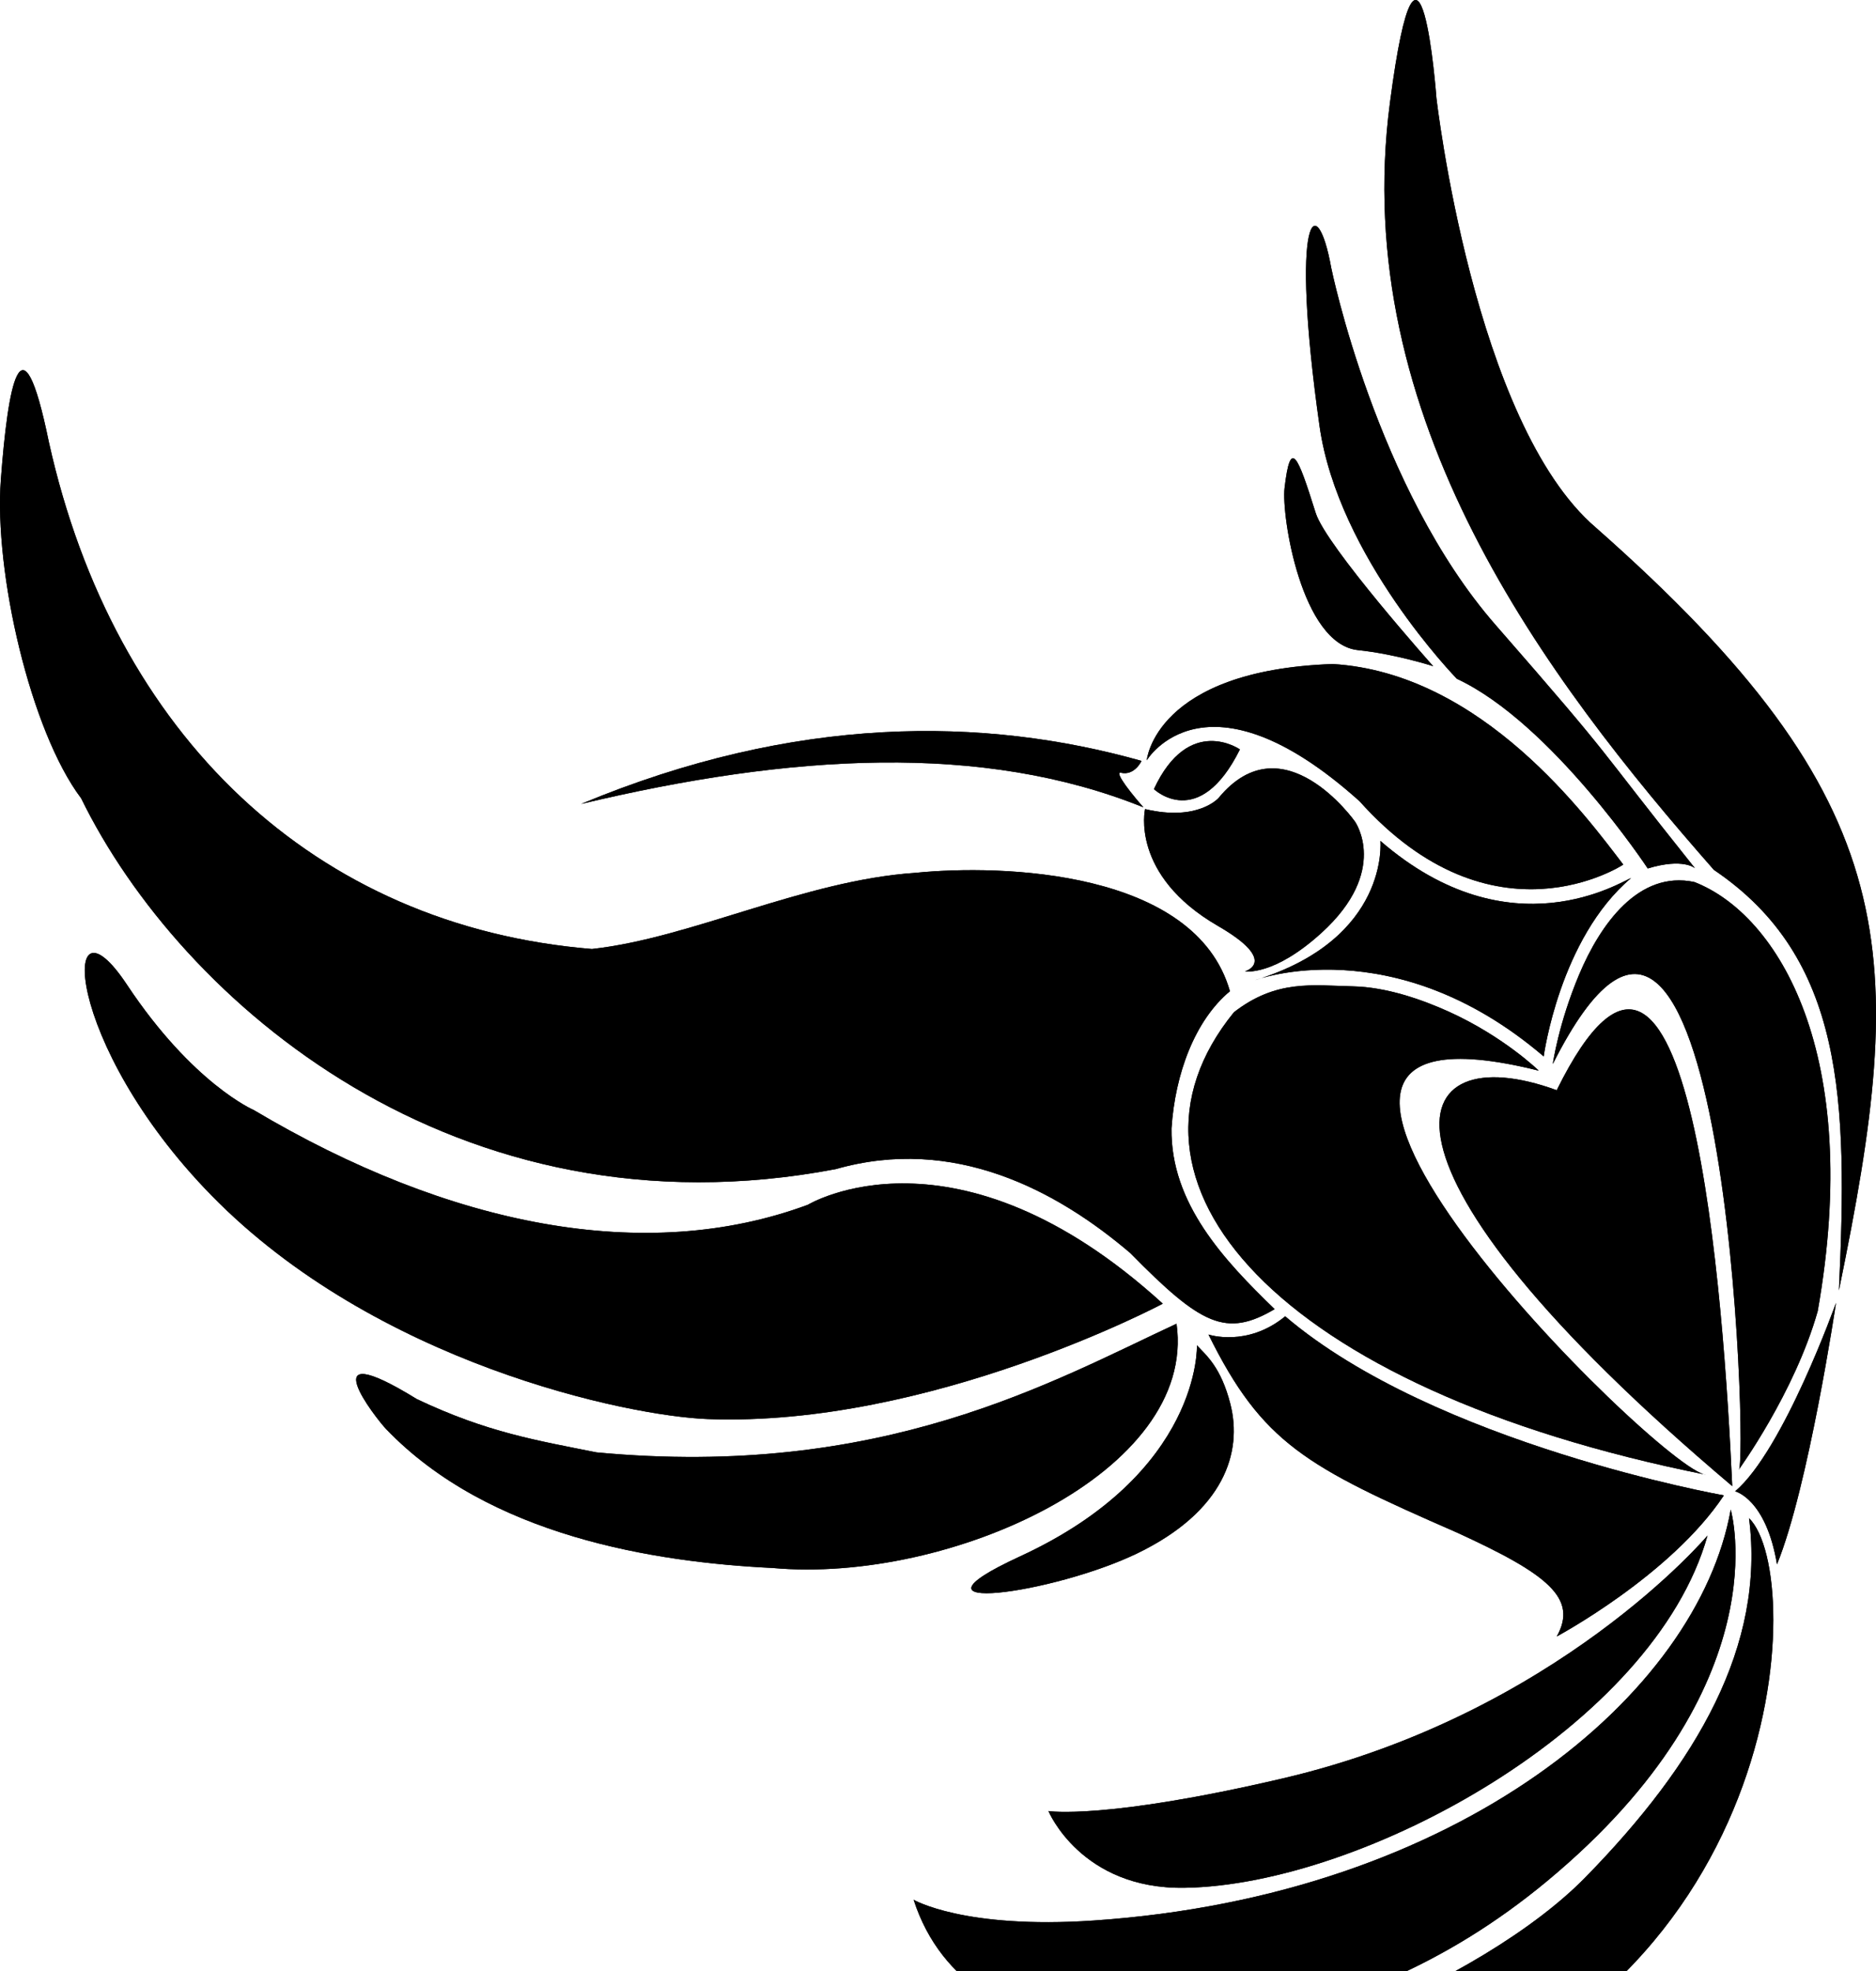 <svg xmlns="http://www.w3.org/2000/svg" fill-rule="evenodd" fill="#000" viewBox="0 0 512 538">
  <path d="m312.97 207.54s2.211-24.576 50.744-26.285c40.917 2.436 69.585 42.069 79.312 54.744 0 0-35.465 23.502-71.995-17.313-42.127-37.797-58.06-11.146-58.06-11.146z"/>
  <path d="m312.97 207.54s2.211-24.576 50.744-26.285c40.917 2.436 69.585 42.069 79.312 54.744 0 0-35.465 23.502-71.995-17.313-42.127-37.797-58.06-11.146-58.06-11.146z"/>
  <path d="m312.51 220.85s-4.145 17.998 19.92 31.916c16.789 9.71 7.347 12.374 7.347 12.374s7.794 1.411 20.894-10.509c18.605-16.93 9.149-30.348 9.149-30.348s-19.616-27.822-37.211-6.506c-1e-7 1e-7 -5.567 6.531-20.098 3.073z"/>
  <path d="m312.51 220.85s-4.145 17.998 19.92 31.916c16.789 9.71 7.347 12.374 7.347 12.374s7.794 1.411 20.894-10.509c18.605-16.93 9.149-30.348 9.149-30.348s-19.616-27.822-37.211-6.506c-1e-7 1e-7 -5.567 6.531-20.098 3.073z"/>
  <path d="m376.74 229.54s2.587 26.71-34.158 37.999c0 0 37.669-14.252 78.726 20.829 0 0 4.298-32.184 23.854-48.693-2.225 0.644-32.777 20.787-68.421-10.135z"/>
  <path d="m376.74 229.54s2.587 26.71-34.158 37.999c0 0 37.669-14.252 78.726 20.829 0 0 4.298-32.184 23.854-48.693-2.225 0.644-32.777 20.787-68.421-10.135z"/>
  <path d="m314.93 215.4s12.254 11.744 23.468-10.835c-1e-7 0-13.934-9.714-23.468 10.835z"/>
  <path d="m314.93 215.4s12.254 11.744 23.468-10.835c-1e-7 0-13.934-9.714-23.468 10.835z"/>
  <path d="m324.97 210.57c0.459 1.531-0.263 3.09-1.614 3.481-1.352 0.391-2.82-0.532-3.28-2.064-0.459-1.531 0.263-3.089 1.615-3.48 1.352-0.391 2.82 0.532 3.279 2.063z"/>
  <path d="m501.88 352.23c2.398-51.962 1.514-90.731-34.132-114.79-45.841-52.186-99.731-123.31-88.401-209.45 8.188-62.254 12.684-1.243 12.684-1.243s10.135 88.776 43.531 117.29c85.084 75.112 85.182 116.33 66.318 208.19z"/>
  <path d="m501.88 352.23c2.398-51.962 1.514-90.731-34.132-114.79-45.841-52.186-99.731-123.31-88.401-209.45 8.188-62.254 12.684-1.243 12.684-1.243s10.135 88.776 43.531 117.29c85.084 75.112 85.182 116.33 66.318 208.19z"/>
  <path d="m363.33 73.153s12.254 60.12 44.838 97.428c34.233 39.198 25.75 30.525 54.422 66.41 0 0-3.188-2.881-12.885 0.071 0 0-26.215-39.685-52.092-51.774 0 0-32.438-33.238-37.493-69.039-8.208-58.137-0.727-65.054 3.21-43.095z"/>
  <path d="m363.33 73.153s12.254 60.12 44.838 97.428c34.233 39.198 25.75 30.525 54.422 66.41 0 0-3.188-2.881-12.885 0.071 0 0-26.215-39.685-52.092-51.774 0 0-32.438-33.238-37.493-69.039-8.208-58.137-0.727-65.054 3.21-43.095z"/>
  <path d="m391.14 181.84s-29.217-32.774-32.055-41.808c-5.011-15.955-6.881-20.54-8.5-6.841-0.898 7.602 4.617 42.663 20.031 44.265 10.23 1.063 20.524 4.385 20.524 4.385z"/>
  <path d="m391.14 181.84s-29.217-32.774-32.055-41.808c-5.011-15.955-6.881-20.54-8.5-6.841-0.898 7.602 4.617 42.663 20.031 44.265 10.23 1.063 20.524 4.385 20.524 4.385z"/>
  <path d="m0.231 130.92c-1.894 25.264 8.093 68.671 21.918 86.991 27.119 55.465 102.29 120.94 205.96 101.21 32.223-9.194 60.274 5.776 80.389 22.936 19.347 19.714 26.128 23.097 39.377 15.294-13.739-13.307-28.446-28.859-28.14-49.361 0.965-14.886 6.391-29.476 15.941-37.426-9.429-33.086-62.261-34.683-85.802-32.318-30.485 2.06-61.095 17.79-88.322 20.793-75.603-6.192-130.41-58.233-148.21-138.35-7.547-36.9-11.217-15.029-13.11 10.234z"/>
  <path d="m0.231 130.92c-1.894 25.264 8.093 68.671 21.918 86.991 27.119 55.465 102.29 120.94 205.96 101.21 32.223-9.194 60.274 5.776 80.389 22.936 19.347 19.714 26.128 23.097 39.377 15.294-13.739-13.307-28.446-28.859-28.14-49.361 0.965-14.886 6.391-29.476 15.941-37.426-9.429-33.086-62.261-34.683-85.802-32.318-30.485 2.06-61.095 17.79-88.322 20.793-75.603-6.192-130.41-58.233-148.21-138.35-7.547-36.9-11.217-15.029-13.11 10.234z"/>
  <path d="m69.252 303c53.433 31.787 107.02 42.246 151.22 25.865 0 0 40.355-24.524 96.879 26.991 0 0-63.458 33.73-124.12 31.5-21.952-0.807-90.731-15.244-135.53-61.065-40.692-41.623-41.347-85.076-23.075-57.536 18.002 27.13 34.623 34.246 34.623 34.246z"/>
  <path d="m69.252 303c53.433 31.787 107.02 42.246 151.22 25.865 0 0 40.355-24.524 96.879 26.991 0 0-63.458 33.73-124.12 31.5-21.952-0.807-90.731-15.244-135.53-61.065-40.692-41.623-41.347-85.076-23.075-57.536 18.002 27.13 34.623 34.246 34.623 34.246z"/>
  <path d="m162.77 396.44c77.936 7.359 124.43-19.351 158.33-35.111 5.681 40.532-61.959 71.024-110.21 66.672-32.274-1.568-77.432-8.679-105.49-37.896-2.706-2.817-21.231-26.439 8.386-8.193 19.184 9.115 32.868 11.293 48.99 14.528z"/>
  <path d="m162.77 396.44c77.936 7.359 124.43-19.351 158.33-35.111 5.681 40.532-61.959 71.024-110.21 66.672-32.274-1.568-77.432-8.679-105.49-37.896-2.706-2.817-21.231-26.439 8.386-8.193 19.184 9.115 32.868 11.293 48.99 14.528z"/>
  <path d="m329.82 364.28c14.708 29.729 26.659 36.064 67.676 53.992 25.01 11.436 33.21 18.006 27.375 28.42 0 0 31.096-16.644 45.614-38.507 0 0-78.789-13.963-119.73-48.882-10.362 8.526-20.93 4.977-20.93 4.977z"/>
  <path d="m329.82 364.28c14.708 29.729 26.659 36.064 67.676 53.992 25.01 11.436 33.21 18.006 27.375 28.42 0 0 31.096-16.644 45.614-38.507 0 0-78.789-13.963-119.73-48.882-10.362 8.526-20.93 4.977-20.93 4.977z"/>
  <path d="m326.67 367.22s1.277 34.789-48.288 57.621c-35.673 16.433 9.228 10.238 32.118-0.886 23.542-11.441 28.668-27.518 25.292-40.72-2.577-10.079-6.542-13.225-9.122-16.015z"/>
  <path d="m326.67 367.22s1.277 34.789-48.288 57.621c-35.673 16.433 9.228 10.238 32.118-0.886 23.542-11.441 28.668-27.518 25.292-40.72-2.577-10.079-6.542-13.225-9.122-16.015z"/>
  <path d="m501.09 355.62s-14.346 40.269-27.536 51.454c0 0 8.431 2.005 11.427 19.934 8.592-21.045 16.109-71.388 16.109-71.388z"/>
  <path d="m501.09 355.62s-14.346 40.269-27.536 51.454c0 0 8.431 2.005 11.427 19.934 8.592-21.045 16.109-71.388 16.109-71.388z"/>
  <path d="m472.35 412.06s14.051 48.101-50.035 101.34c-28.155 23.39-57.36 34.686-91.035 41.423 0 0-66.674 10.947-81.935-36.265 0 0 13.674 8.085 49.165 5.67 99.927-6.801 164.9-61.888 173.84-112.17z"/>
  <path d="m472.35 412.06s14.051 48.101-50.035 101.34c-28.155 23.39-57.36 34.686-91.035 41.423 0 0-66.674 10.947-81.935-36.265 0 0 13.674 8.085 49.165 5.67 99.927-6.801 164.9-61.888 173.84-112.17z"/>
  <path d="m286.14 494.35s8.87 21.389 37.131 20.955c48.839-0.751 128.14-44.064 142.75-96.16 0 0-41.053 48.777-115.89 66.285-48.612 11.373-63.995 8.92-63.995 8.92z"/>
  <path d="m286.14 494.35s8.87 21.389 37.131 20.955c48.839-0.751 128.14-44.064 142.75-96.16 0 0-41.053 48.777-115.89 66.285-48.612 11.373-63.995 8.92-63.995 8.92z"/>
  <path d="m477.35 414.41c15.793 15.357 11.512 133.7-105.8 163.77 0 0-46.809 14.96-82.35-12.858 46.734 5.833 115.88-24.697 143.41-52.804 30.643-31.281 49.176-63.401 44.742-98.105z"/>
  <path d="m477.35 414.41c15.793 15.357 11.512 133.7-105.8 163.77 0 0-46.809 14.96-82.35-12.858 46.734 5.833 115.88-24.697 143.41-52.804 30.643-31.281 49.176-63.401 44.742-98.105z"/>
  <path d="m158.59 219.45c58.49-24.384 109.91-23.889 152.96-11.75 0 0-1.89 4.127-5.659 3.231-1.327-0.315 0.387 2.813 6.158 9.442-43.866-17.733-96.235-14.566-153.46-0.923z"/>
  <path d="m158.59 219.45c58.49-24.384 109.91-23.889 152.96-11.75 0 0-1.89 4.127-5.659 3.231-1.327-0.315 0.387 2.813 6.158 9.442-43.866-17.733-96.235-14.566-153.46-0.923z"/>
  <path d="m419.97 292.26s-9.457-9.251-24.474-16.072c-7.508-3.41-17.171-6.745-26.207-6.951-11.087-0.252-20.915-1.925-32.515 7.058-37.613 46.214 11.323 102.73 128.81 126.25-12.481-1.075-147.94-135.83-45.619-110.29z"/>
  <path d="m419.97 292.26s-9.457-9.251-24.474-16.072c-7.508-3.41-17.171-6.745-26.207-6.951-11.087-0.252-20.915-1.925-32.515 7.058-37.613 46.214 11.323 102.73 128.81 126.25-12.481-1.075-147.94-135.83-45.619-110.29z"/>
  <path d="m423.79 290.44s1.538-11.019 7.219-24.486c5.681-13.467 16.113-28.462 31.435-25.188 23.006 8.986 46.02 47.079 33.65 117.12-6.309 22.317-21.591 43.328-21.591 43.328 2.735 0.511-3.45-204.58-50.714-110.77z"/>
  <path d="m423.79 290.44s1.538-11.019 7.219-24.486c5.681-13.467 16.113-28.462 31.435-25.188 23.006 8.986 46.02 47.079 33.65 117.12-6.309 22.317-21.591 43.328-21.591 43.328 2.735 0.511-3.45-204.58-50.714-110.77z"/>
  <path d="m424.86 297.59c-41.973-15.358-57.52 19 47.908 108.07-2.225-49.139-11.199-182.41-47.908-108.07z"/>
  <path d="m424.86 297.59c-41.973-15.358-57.52 19 47.908 108.07-2.225-49.139-11.199-182.41-47.908-108.07z"/>
</svg>
